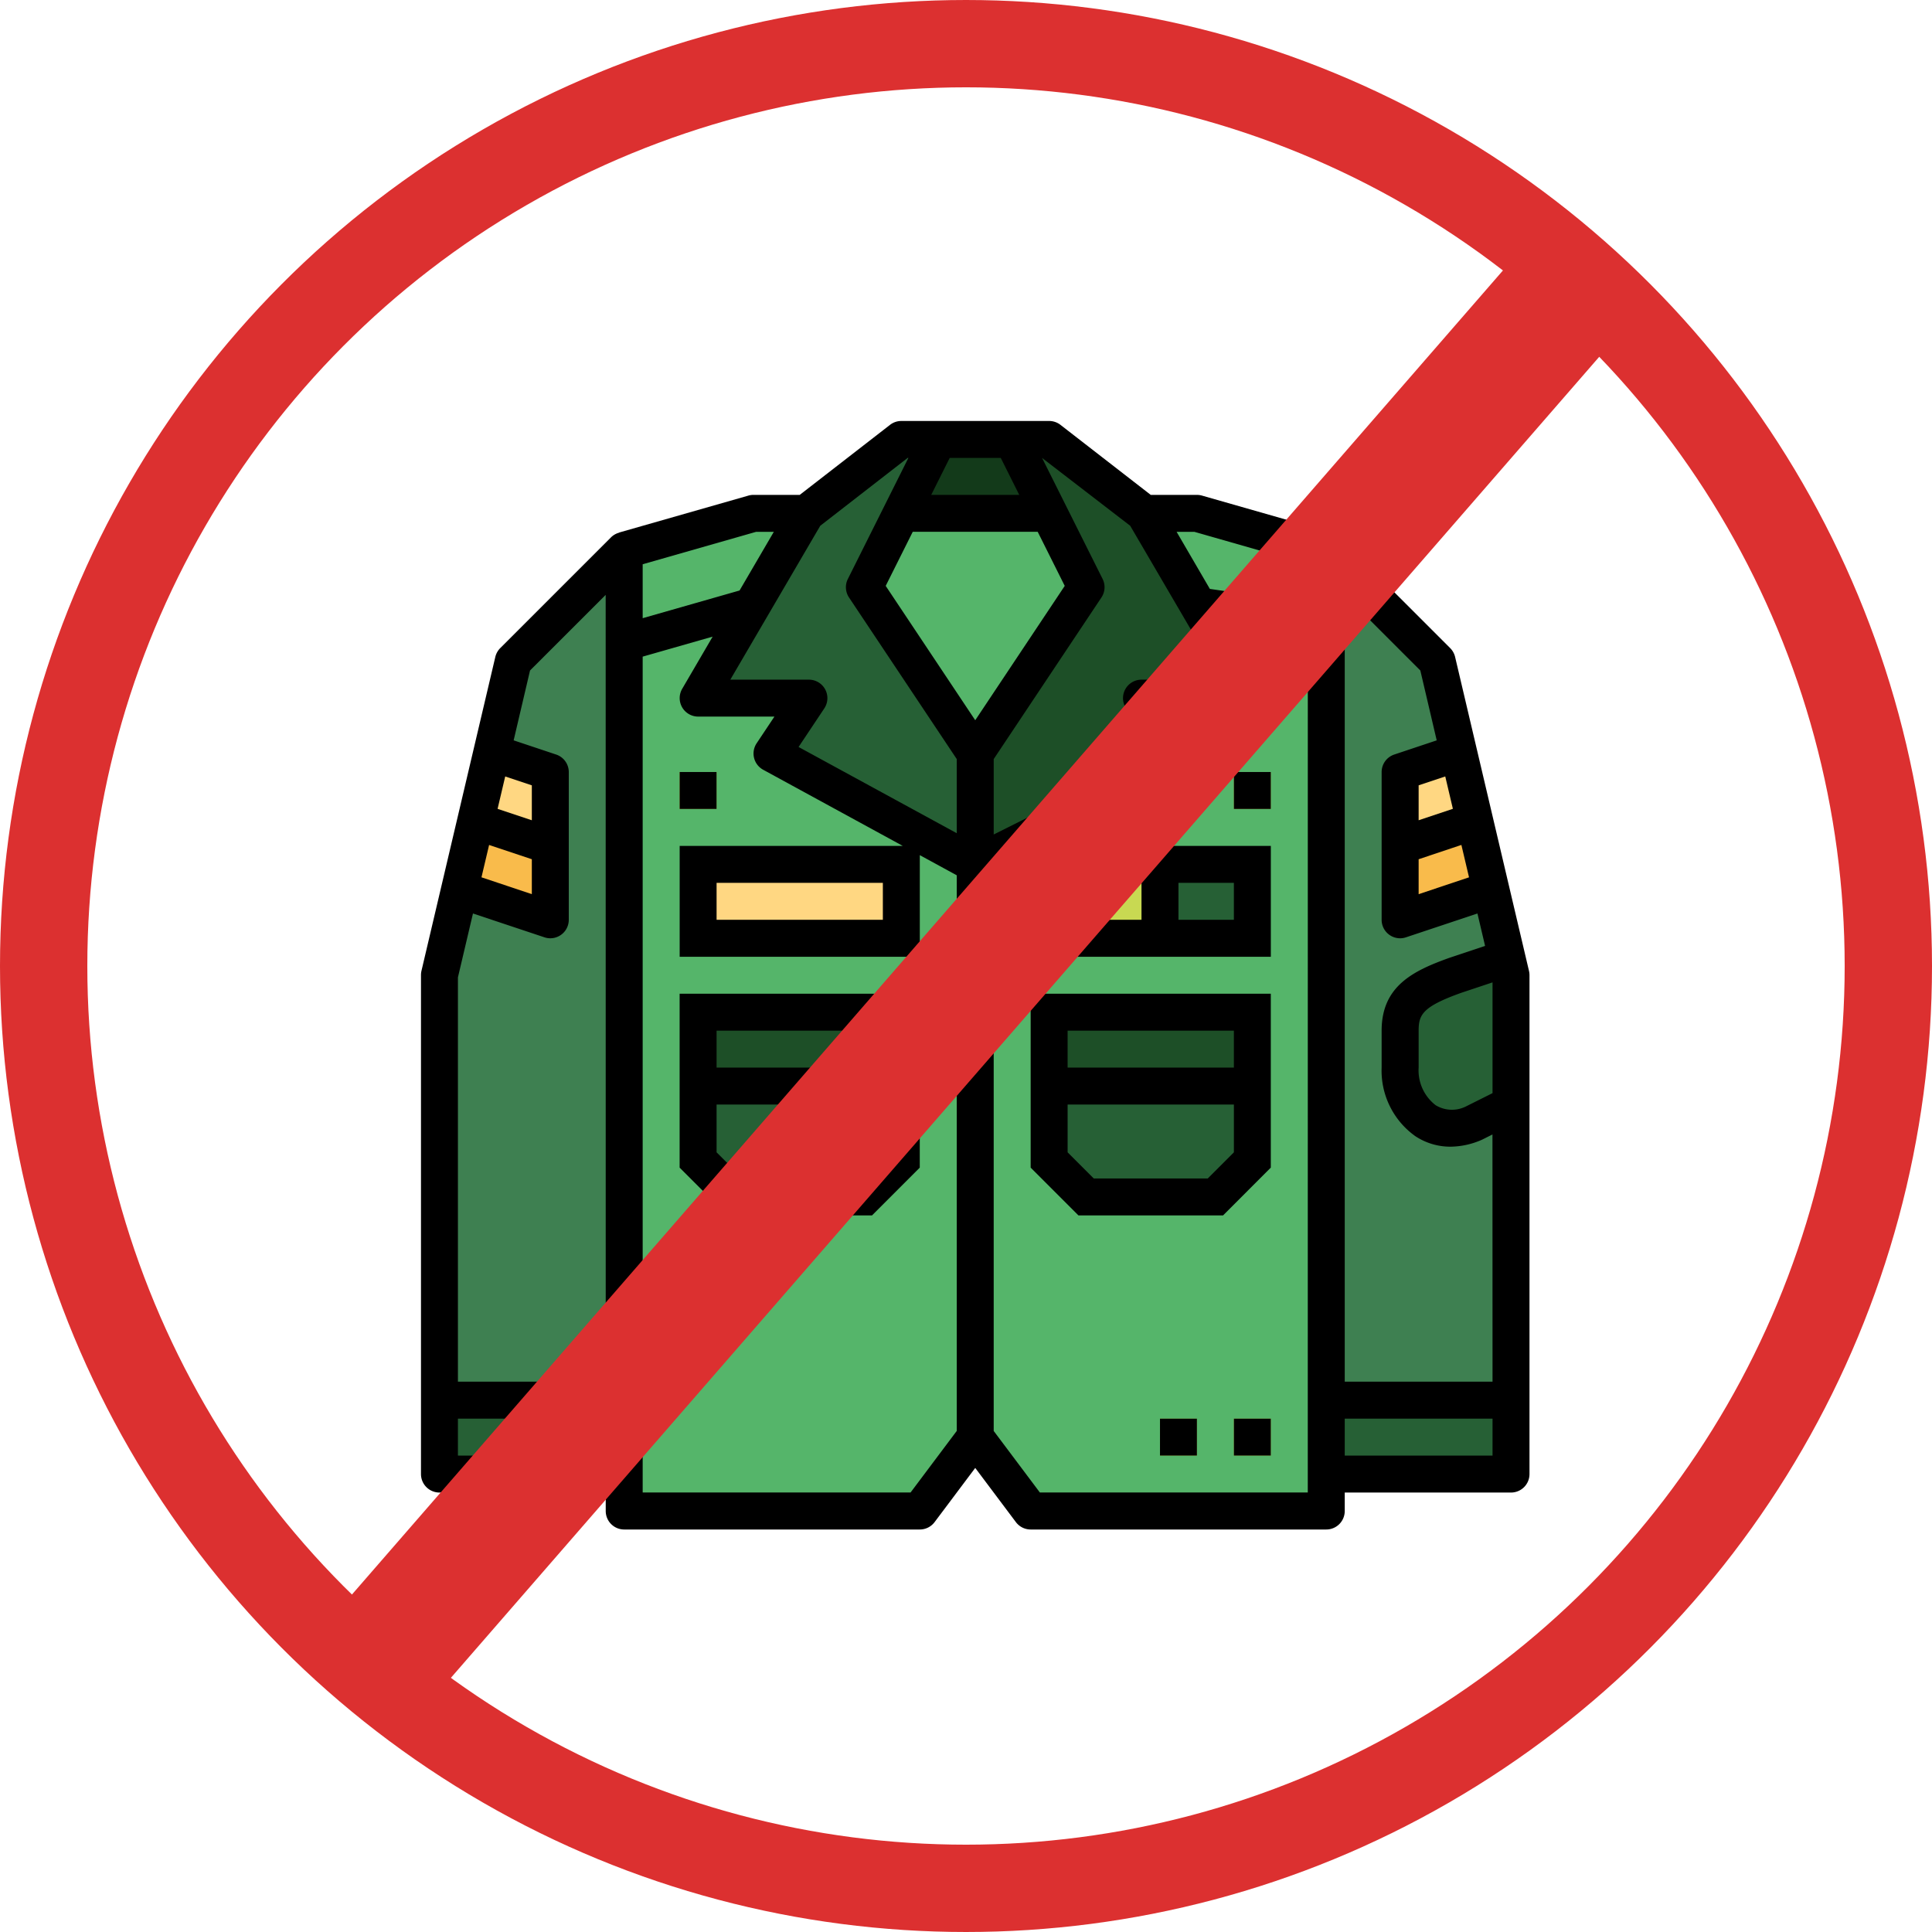 <svg xmlns="http://www.w3.org/2000/svg" width="177" height="177" viewBox="0 0 177 177"><g transform="translate(-68.343 -263.343)"><g transform="translate(106.911 301.911)"><path d="M19.926,9,9.77,19.156,3,47.93v38.93H19.926Z" transform="translate(-1.307 2.848)" fill="#3e8051"/><path d="M51,9,61.156,19.156l6.77,28.774v38.93H51Z" transform="translate(31.937 2.848)" fill="#3e8051"/><path d="M46.311,13.77,42.926,7H29.385L26,13.77,36.156,29Z" transform="translate(14.622 1.463)" fill="#55b56a"/><path d="M65.47,7H60.653l9.895,16.926H60.393L65.47,29,45.159,39.159,26.541,29l3.385-5.078H19.77L29.665,7H24.848L13,10.385V98.4H40.082l5.078-6.77,5.078,6.77H77.319V10.385Z" transform="translate(5.619 1.463)" fill="#55b56a"/><path d="M3,55H19.926v6.77H3Z" transform="translate(-1.307 34.708)" fill="#266035"/><path d="M17,26H35.619v6.77H17Z" transform="translate(8.389 14.622)" fill="#ffd782"/><path d="M37,26h8.463v6.77H37Z" transform="translate(22.241 14.622)" fill="#c8d952"/><path d="M42,26h8.463v6.77H42Z" transform="translate(25.704 14.622)" fill="#266035"/><path d="M17,34H35.619v6.77H17Z" transform="translate(8.389 20.163)" fill="#1d4f27"/><path d="M32.233,48.156H20.385L17,44.77V38H35.619v6.77Z" transform="translate(8.389 22.933)" fill="#266035"/><path d="M36,34H54.619v6.77H36Z" transform="translate(21.548 20.163)" fill="#1d4f27"/><path d="M51.233,48.156H39.385L36,44.77V38H54.619v6.77Z" transform="translate(21.548 22.933)" fill="#266035"/><path d="M16,21h3.385v3.385H16Z" transform="translate(7.696 11.159)" fill="#c8d952"/><path d="M46,21h3.385v3.385H46Z" transform="translate(28.474 11.159)" fill="#c8d952"/><path d="M4.964,26.225,11.8,28.5v-6.77L6.44,19.945Z" transform="translate(0.053 10.429)" fill="#ffd782"/><path d="M4.091,29.933,12.4,32.7v-6.77L5.569,23.655Z" transform="translate(-0.552 12.998)" fill="#f9bb4b"/><path d="M0,0H16.926V6.77H0Z" transform="translate(99.863 96.478) rotate(180)" fill="#266035"/><path d="M61.831,26.225,55,28.5v-6.77l5.355-1.786Z" transform="translate(34.708 10.429)" fill="#ffd782"/><path d="M63.309,29.933,55,32.7v-6.77l6.831-2.277Z" transform="translate(34.708 12.998)" fill="#f9bb4b"/><path d="M64.787,31.073l-4.709,1.569C56.445,33.947,55,35.04,55,37.72v3.385c0,3.949,3.067,6.7,6.77,5.078l3.385-1.693V32.642Z" transform="translate(34.708 18.136)" fill="#266035"/><path d="M46,56h3.385v3.385H46Z" transform="translate(28.474 35.4)" fill="#c8d952"/><path d="M42,56h3.385v3.385H42Z" transform="translate(25.704 35.4)" fill="#c8d952"/><path d="M41.541,9.77H28L31.385,3h6.77Z" transform="translate(16.008 -1.307)" fill="#133a1a"/><path d="M32.233,16.541,42.389,31.774V41.93L23.77,31.774,27.156,26.7H17L26.895,9.77,35.619,3H39Z" transform="translate(8.389 -1.307)" fill="#266035"/><path d="M42.156,16.541,32,31.774V41.93L52.311,31.774,47.233,26.7H57.389L47.494,9.77,38.77,3H35.385Z" transform="translate(18.778 -1.307)" fill="#1d4f27"/><path d="M16,48.934l4.377,4.377h13.25L38,48.934V33H16Zm3.385-12.549H34.619V39.77H19.385Zm0,6.77H34.619v4.377l-2.393,2.393H21.779l-2.393-2.393Z" transform="translate(7.696 19.47)"/><path d="M35,48.934l4.377,4.377h13.25L57,48.934V33H35Zm3.385-12.549H53.619V39.77H38.385Zm0,6.77H53.619v4.377l-2.393,2.393H40.779l-2.393-2.393Z" transform="translate(20.856 19.47)"/><path d="M16,21h3.385v3.385H16Z" transform="translate(7.696 11.159)"/><path d="M46,21h3.385v3.385H46Z" transform="translate(28.474 11.159)"/><path d="M96.741,23.616a1.711,1.711,0,0,0-.452-.809L86.134,12.652a1.693,1.693,0,0,0-.735-.418V12.22L73.551,8.835a1.726,1.726,0,0,0-.462-.064H68.858L60.586,2.355A1.693,1.693,0,0,0,59.548,2H46.008a1.692,1.692,0,0,0-1.037.355L36.7,8.77H32.467A1.727,1.727,0,0,0,32,8.835L20.153,12.22v.014a1.677,1.677,0,0,0-.735.418L9.263,22.807a1.711,1.711,0,0,0-.452.809L2.041,52.39A1.757,1.757,0,0,0,2,52.778v45.7a1.693,1.693,0,0,0,1.693,1.693H18.926v1.693a1.693,1.693,0,0,0,1.693,1.693H47.7a1.693,1.693,0,0,0,1.354-.677l3.724-4.964,3.724,4.964a1.693,1.693,0,0,0,1.354.677H84.937a1.693,1.693,0,0,0,1.693-1.693v-1.693h15.233a1.693,1.693,0,0,0,1.693-1.693v-45.7a1.757,1.757,0,0,0-.044-.388ZM9.717,34.566l2.439.814v3.2L9.018,37.534ZM8.241,40.843l3.915,1.307v3.2L7.542,43.807ZM18.926,96.785H5.385V93.4H18.926Zm0-6.77H5.385V52.974l1.378-5.853,6.55,2.183a1.664,1.664,0,0,0,.535.088A1.693,1.693,0,0,0,15.541,47.7V34.159a1.693,1.693,0,0,0-1.158-1.6l-3.893-1.3,1.5-6.4,6.931-6.926ZM66.975,11.6l8.241,14.1H68.011a1.693,1.693,0,0,0-1.2,2.889L70.232,32,54.47,39.884V32.975l9.871-14.807a1.693,1.693,0,0,0,.107-1.693L58.9,5.385ZM50.439,5.385h4.678L56.81,8.77H48.746ZM22.311,15.126,32.7,12.156h1.625L31.187,17.53l-8.876,2.537Zm28.774,79.4-4.231,5.641H22.311V23.589l6.41-1.831-2.793,4.785a1.693,1.693,0,0,0,1.461,2.539h6.992l-1.63,2.446a1.693,1.693,0,0,0,.6,2.425L46.14,40.93H25.7V51.085h22V41.776l3.385,1.847Zm-6.77-50.214V47.7H29.082V44.315Zm6.77-4.545-14.492-7.9,2.359-3.539A1.693,1.693,0,0,0,37.545,25.7H30.339L38.58,11.6l8.006-6.215h.068L41.107,16.477a1.693,1.693,0,0,0,.107,1.693l9.871,14.805Zm-6.51-22.659,2.478-4.956H58.5l2.478,4.956-8.2,12.309Zm38.669,83.059H58.7L54.47,94.529V43.668l5.078-2.539v9.956H79.859V40.93H59.948l13.9-6.94a1.693,1.693,0,0,0,.44-2.708l-2.189-2.2h6.07a1.693,1.693,0,0,0,1.461-2.539l-3.167-5.416,6.784.961ZM62.933,47.7V44.315h5.078V47.7Zm8.463,0V44.315h5.078V47.7ZM83.245,18.667l-8.971-1.281-3.047-5.23h1.63l10.387,2.971ZM97.317,40.84l.7,2.969L93.4,45.351v-3.2Zm-.779-3.309L93.4,38.58v-3.2l2.439-.814Zm3.632,59.254H86.63V93.4h13.541Zm0-6.77H86.63V17.934l6.926,6.926,1.5,6.4-3.893,1.3a1.693,1.693,0,0,0-1.153,1.6V47.7a1.693,1.693,0,0,0,1.693,1.693,1.664,1.664,0,0,0,.535-.088l6.55-2.183.7,2.971-3.279,1.093c-3.267,1.173-6.2,2.564-6.2,6.671v3.385a7.368,7.368,0,0,0,3.092,6.283,5.806,5.806,0,0,0,3.216.96,7.261,7.261,0,0,0,2.913-.65l.934-.469Zm0-26.435L97.8,64.765a2.877,2.877,0,0,1-2.839-.078A4.027,4.027,0,0,1,93.4,61.241V57.856c0-1.466.357-2.2,3.92-3.473l2.85-.95Z" transform="translate(-2 -2)"/><path d="M46,56h3.385v3.385H46Z" transform="translate(28.474 35.4)"/><path d="M42,56h3.385v3.385H42Z" transform="translate(25.704 35.4)"/></g><g transform="translate(68.307 263.307)"><g transform="translate(0 0)"><g transform="translate(0.036 0.036)" fill="none" stroke="#dc3030" stroke-width="8"><circle cx="88.5" cy="88.5" r="88.5" stroke="none"/><circle cx="88.5" cy="88.5" r="84.5" fill="none"/></g><rect width="11.848" height="168.874" transform="translate(140.074 22.114) rotate(41)" fill="#dc3030"/></g></g></g></svg>